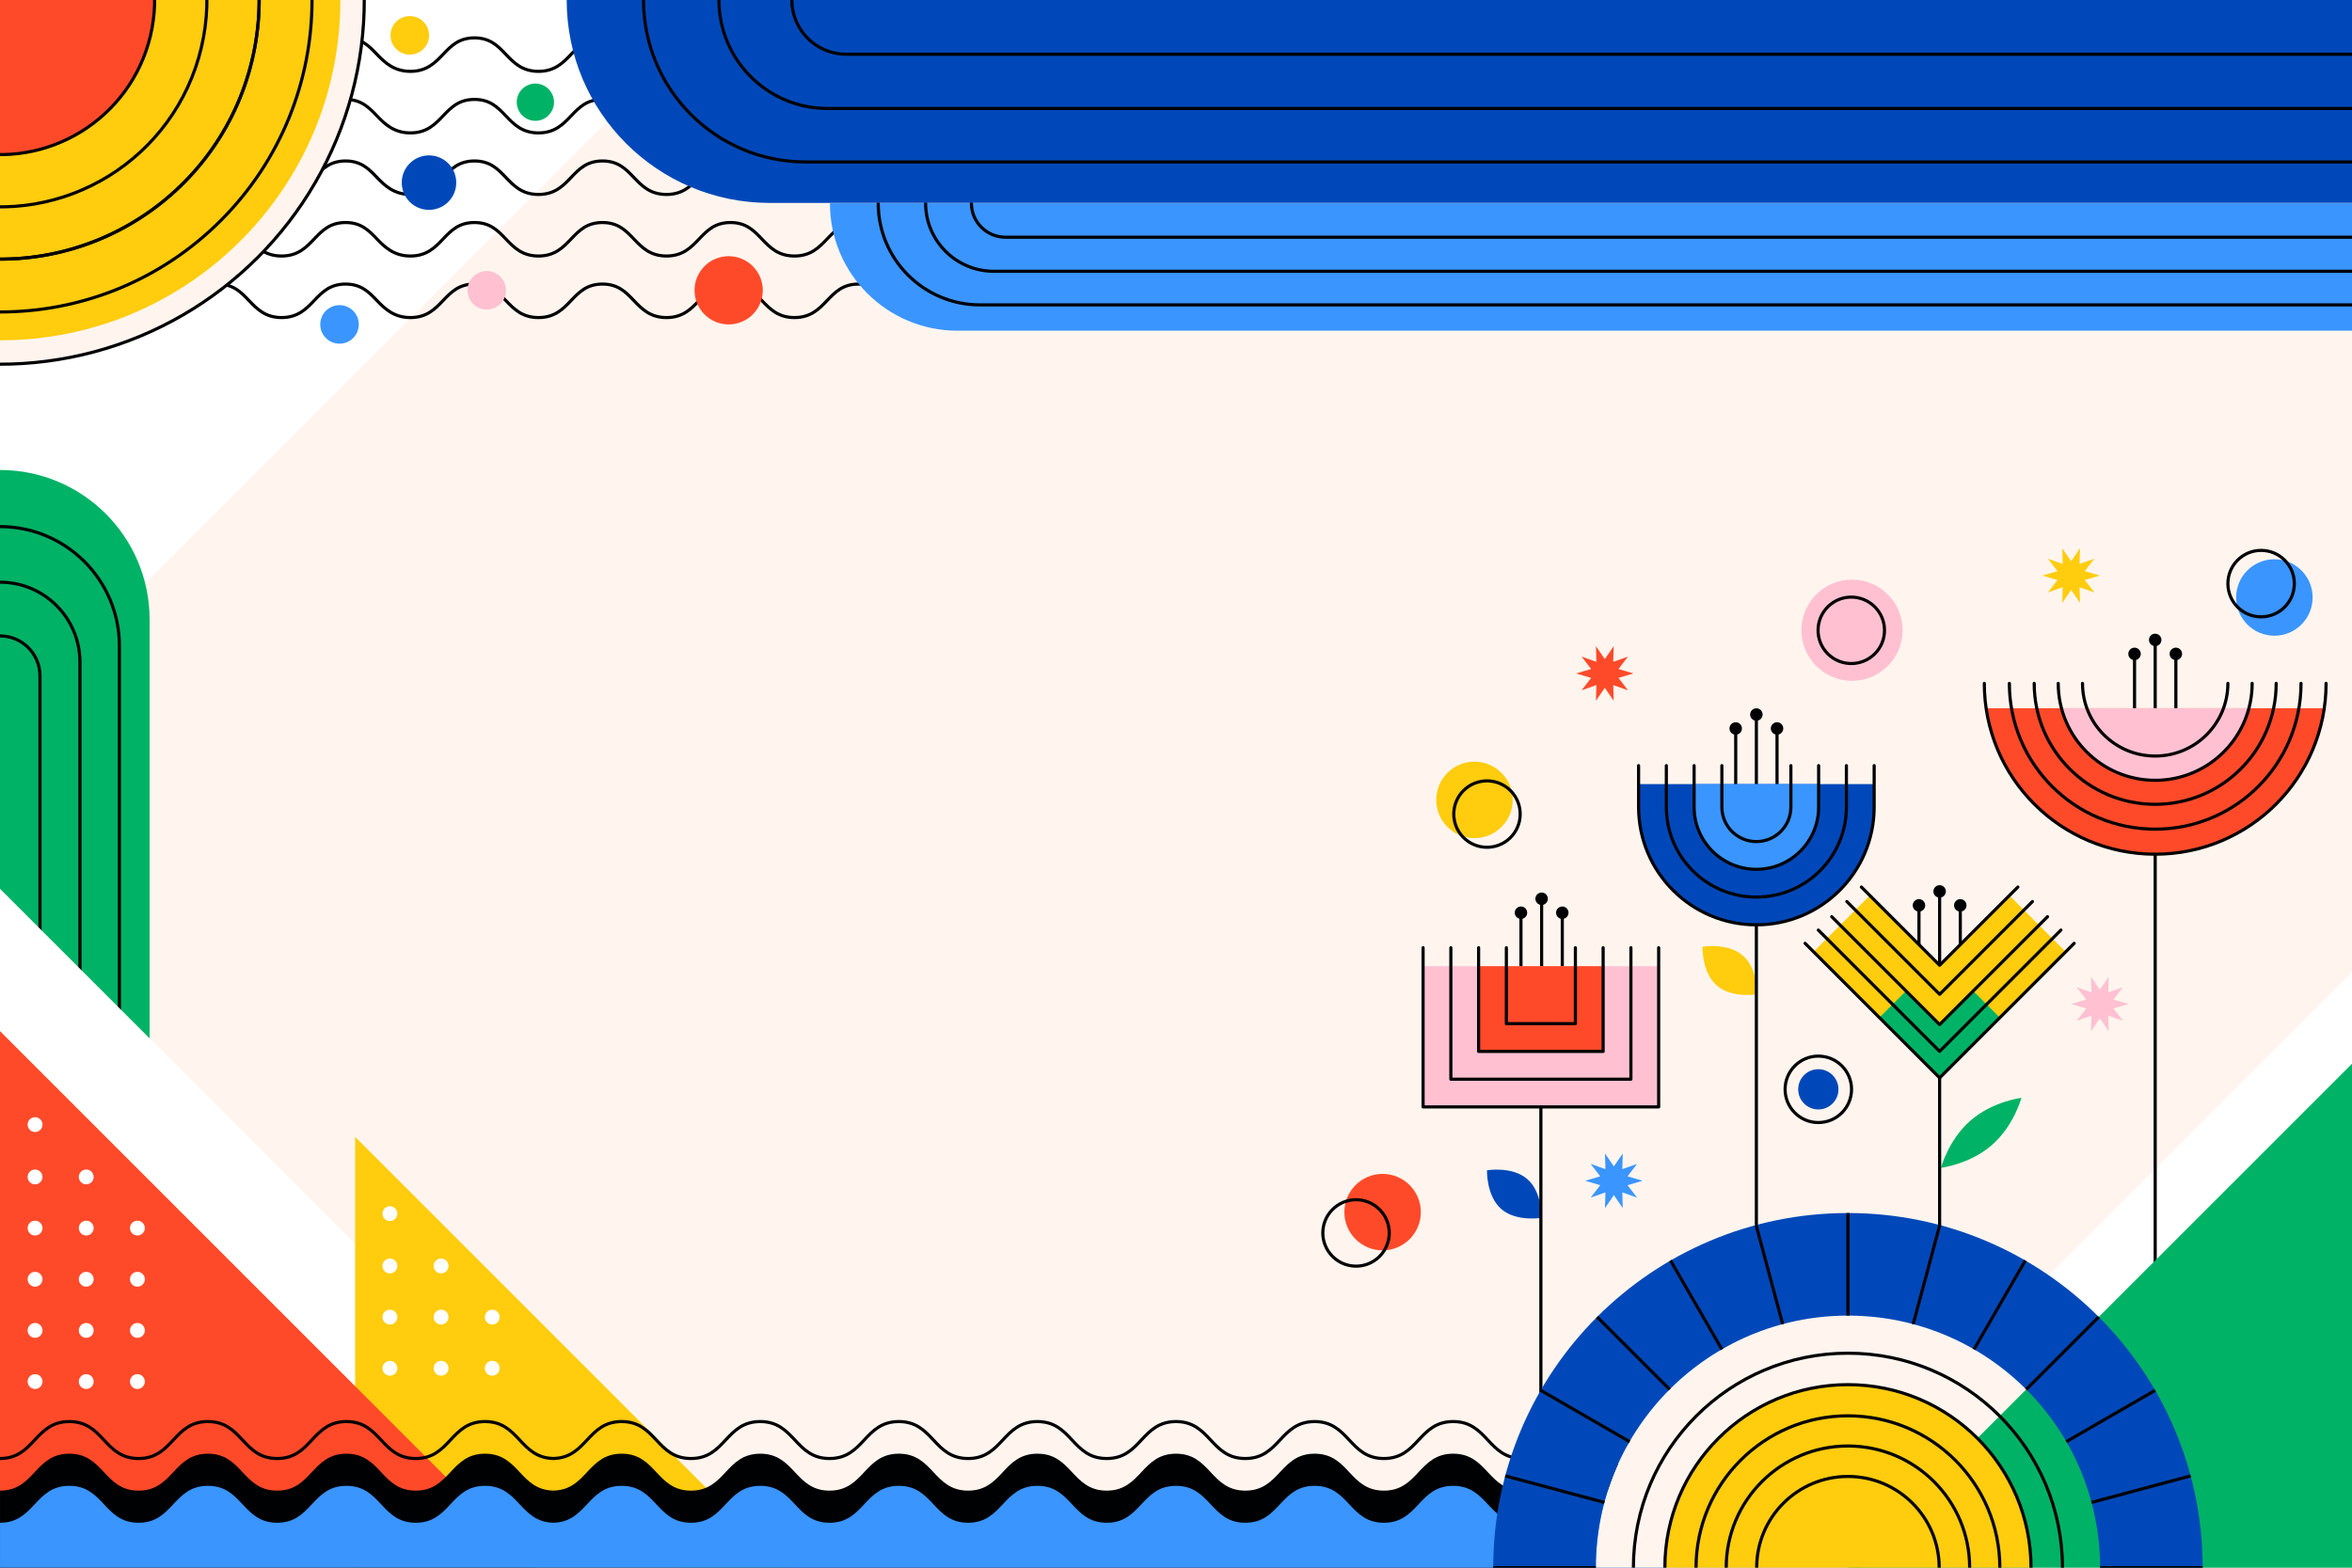 <?xml version="1.0" encoding="utf-8"?>
<!-- Generator: Adobe Illustrator 27.5.0, SVG Export Plug-In . SVG Version: 6.00 Build 0)  -->
<svg version="1.1" xmlns="http://www.w3.org/2000/svg" xmlns:xlink="http://www.w3.org/1999/xlink" x="0px" y="0px"
	 viewBox="0 0 750 500" style="enable-background:new 0 0 750 500;" xml:space="preserve">
<rect x="0" y="0" width="750" height="500" fill="#333333" stroke="none"/>
<g id="BACKGROUND">
	<g>
		
			<rect x="125" y="-125" transform="matrix(-1.836970e-16 1 -1 -1.836970e-16 625 -125)" style="fill:#FFF5EE;" width="500" height="750"/>
		<polygon style="fill:#FFFFFF;" points="232.352,0 0,0 0,232.352 		"/>
		<polygon style="fill:#FFFFFF;" points="750,310.062 750,500 560.062,500 		"/>
	</g>
</g>
<g id="OBJECTS">
	<g>
		<g>
			<g>
				<path style="fill:#00B265;" d="M0,428.738h47.703V197.597c0-26.343-21.355-47.699-47.698-47.699H0V428.738z"/>
				<g>
					<path style="fill:none;stroke:#000102;stroke-linecap:round;stroke-linejoin:round;stroke-miterlimit:10;" d="M38.071,428.738
						V206.016c0-21.021-17.045-38.063-38.071-38.063h0"/>
					<path style="fill:none;stroke:#000102;stroke-linecap:round;stroke-linejoin:round;stroke-miterlimit:10;" d="M25.498,428.738
						V211.178c0-14.079-11.416-25.492-25.497-25.492h0"/>
					<path style="fill:none;stroke:#000102;stroke-linecap:round;stroke-linejoin:round;stroke-miterlimit:10;" d="M12.749,428.738
						V215.564c0-7.04-5.708-12.746-12.749-12.746l0,0"/>
				</g>
			</g>
			<polygon style="fill:#FFFFFF;" points="0,283.473 0,500 216.527,500 			"/>
			<g>
				<g>
					<polygon style="fill:#FFCC0E;" points="113.242,362.596 113.242,500 250.646,500 					"/>
					<path style="fill:#FFFFFF;" d="M121.964,436.396c0,1.309,1.061,2.37,2.37,2.37c1.309,0,2.37-1.061,2.37-2.37
						c0-1.309-1.061-2.37-2.37-2.37C123.025,434.026,121.964,435.087,121.964,436.396z M154.595,436.396
						c0,1.309,1.061,2.37,2.37,2.37c1.309,0,2.369-1.061,2.369-2.37c0-1.309-1.061-2.37-2.369-2.37
						C155.656,434.026,154.595,435.087,154.595,436.396z M138.28,436.396c0,1.309,1.061,2.37,2.37,2.37
						c1.309,0,2.37-1.061,2.37-2.37c0-1.309-1.061-2.37-2.37-2.37C139.341,434.026,138.28,435.087,138.28,436.396z M121.964,420.08
						c0,1.309,1.061,2.37,2.37,2.37c1.309,0,2.37-1.061,2.37-2.37c0-1.309-1.061-2.37-2.37-2.37
						C123.025,417.71,121.964,418.771,121.964,420.08z M154.595,420.08c0,1.309,1.061,2.37,2.37,2.37
						c1.309,0,2.369-1.061,2.369-2.37c0-1.309-1.061-2.37-2.369-2.37C155.656,417.71,154.595,418.771,154.595,420.08z
						 M138.28,420.08c0,1.309,1.061,2.37,2.37,2.37c1.309,0,2.37-1.061,2.37-2.37c0-1.309-1.061-2.37-2.37-2.37
						C139.341,417.71,138.28,418.771,138.28,420.08z M121.964,403.764c0,1.309,1.061,2.37,2.37,2.37c1.309,0,2.37-1.061,2.37-2.37
						c0-1.309-1.061-2.37-2.37-2.37C123.025,401.395,121.964,402.455,121.964,403.764z M138.28,403.764
						c0,1.309,1.061,2.37,2.37,2.37c1.309,0,2.37-1.061,2.37-2.37c0-1.309-1.061-2.37-2.37-2.37
						C139.341,401.395,138.28,402.455,138.28,403.764z M121.964,387.071c0,1.309,1.061,2.37,2.37,2.37c1.309,0,2.37-1.061,2.37-2.37
						c0-1.309-1.061-2.37-2.37-2.37C123.025,384.701,121.964,385.762,121.964,387.071z"/>
				</g>
				<g>
					<polygon style="fill:#FF4A2A;" points="0,328.864 0,500 171.136,500 					"/>
					<path style="fill:#FFFFFF;" d="M8.813,440.638c0,1.309,1.061,2.37,2.37,2.37c1.308,0,2.37-1.061,2.37-2.37
						c0-1.309-1.061-2.37-2.37-2.37C9.874,438.268,8.813,439.329,8.813,440.638z M8.813,424.322c0,1.309,1.061,2.37,2.37,2.37
						c1.308,0,2.37-1.061,2.37-2.37c0-1.309-1.061-2.37-2.37-2.37C9.874,421.952,8.813,423.013,8.813,424.322z M41.445,440.638
						c0,1.309,1.061,2.37,2.37,2.37c1.309,0,2.37-1.061,2.37-2.37c0-1.309-1.061-2.37-2.37-2.37
						C42.506,438.268,41.445,439.329,41.445,440.638z M25.129,440.638c0,1.309,1.061,2.37,2.37,2.37c1.309,0,2.37-1.061,2.37-2.37
						c0-1.309-1.061-2.37-2.37-2.37C26.19,438.268,25.129,439.329,25.129,440.638z M41.445,424.322c0,1.309,1.061,2.37,2.37,2.37
						c1.309,0,2.37-1.061,2.37-2.37c0-1.309-1.061-2.37-2.37-2.37C42.506,421.952,41.445,423.013,41.445,424.322z M25.129,424.322
						c0,1.309,1.061,2.37,2.37,2.37c1.309,0,2.37-1.061,2.37-2.37c0-1.309-1.061-2.37-2.37-2.37
						C26.19,421.952,25.129,423.013,25.129,424.322z M8.813,408.006c0,1.309,1.061,2.37,2.37,2.37c1.308,0,2.37-1.061,2.37-2.37
						c0-1.309-1.061-2.37-2.37-2.37C9.874,405.637,8.813,406.697,8.813,408.006z M41.445,408.006c0,1.309,1.061,2.37,2.37,2.37
						c1.309,0,2.37-1.061,2.37-2.37c0-1.309-1.061-2.37-2.37-2.37C42.506,405.637,41.445,406.697,41.445,408.006z M25.129,408.006
						c0,1.309,1.061,2.37,2.37,2.37c1.309,0,2.37-1.061,2.37-2.37c0-1.309-1.061-2.37-2.37-2.37
						C26.19,405.637,25.129,406.697,25.129,408.006z M8.813,391.69c0,1.309,1.061,2.37,2.37,2.37c1.308,0,2.37-1.061,2.37-2.37
						c0-1.309-1.061-2.37-2.37-2.37C9.874,389.321,8.813,390.382,8.813,391.69z M41.445,391.69c0,1.309,1.061,2.37,2.37,2.37
						c1.309,0,2.37-1.061,2.37-2.37c0-1.309-1.061-2.37-2.37-2.37C42.506,389.321,41.445,390.382,41.445,391.69z M25.129,391.69
						c0,1.309,1.061,2.37,2.37,2.37c1.309,0,2.37-1.061,2.37-2.37c0-1.309-1.061-2.37-2.37-2.37
						C26.19,389.321,25.129,390.382,25.129,391.69z M8.813,375.375c0,1.309,1.061,2.37,2.37,2.37c1.308,0,2.37-1.061,2.37-2.37
						c0-1.309-1.061-2.37-2.37-2.37C9.874,373.005,8.813,374.066,8.813,375.375z M25.129,375.375c0,1.309,1.061,2.37,2.37,2.37
						c1.309,0,2.37-1.061,2.37-2.37c0-1.309-1.061-2.37-2.37-2.37C26.19,373.005,25.129,374.066,25.129,375.375z M8.813,358.682
						c0,1.309,1.061,2.369,2.37,2.369c1.308,0,2.37-1.061,2.37-2.369c0-1.309-1.061-2.37-2.37-2.37
						C9.874,356.312,8.813,357.373,8.813,358.682z"/>
				</g>
			</g>
		</g>
		<g>
			<g>
				<defs>
					<rect id="SVGID_1_" y="437.982" width="593.854" height="62.018"/>
				</defs>
				<clipPath id="SVGID_00000093175931742898371910000007808514165835302571_">
					<use xlink:href="#SVGID_1_"  style="overflow:visible;"/>
				</clipPath>
				<g style="clip-path:url(#SVGID_00000093175931742898371910000007808514165835302571_);">
					<path style="fill:none;stroke:#000102;stroke-linecap:round;stroke-linejoin:round;stroke-miterlimit:10;" d="M750,465.179
						c-11.049,0-11.049-11.782-22.098-11.782c-11.048,0-11.048,11.782-22.095,11.782c-11.048,0-11.048-11.782-22.096-11.782
						c-11.047,0-11.047,11.782-22.095,11.782c-11.047,0-11.047-11.782-22.095-11.782c-11.046,0-11.046,11.782-22.092,11.782
						c-11.047,0-11.047-11.782-22.094-11.782c-10.941,0-11.053,11.549-21.786,11.772c-10.732-0.223-10.844-11.772-21.785-11.772
						c-11.047,0-11.047,11.782-22.094,11.782c-11.046,0-11.046-11.782-22.092-11.782c-11.047,0-11.047,11.782-22.095,11.782
						c-11.047,0-11.047-11.782-22.095-11.782c-11.048,0-11.048,11.782-22.096,11.782c-11.048,0-11.048-11.782-22.095-11.782
						c-11.049,0-11.049,11.782-22.098,11.782c-11.049,0-11.049-11.782-22.098-11.782c-11.049,0-11.049,11.782-22.098,11.782
						c-11.049,0-11.049-11.782-22.098-11.782c-11.048,0-11.048,11.782-22.095,11.782c-11.048,0-11.048-11.782-22.096-11.782
						c-11.047,0-11.047,11.782-22.095,11.782c-11.047,0-11.047-11.782-22.095-11.782c-11.046,0-11.046,11.782-22.092,11.782
						c-11.047,0-11.047-11.782-22.094-11.782c-10.941,0-11.053,11.549-21.786,11.772c-10.732-0.223-10.844-11.772-21.785-11.772
						c-11.047,0-11.047,11.782-22.094,11.782c-11.046,0-11.046-11.782-22.092-11.782c-11.047,0-11.047,11.782-22.095,11.782
						c-11.047,0-11.047-11.782-22.095-11.782c-11.048,0-11.048,11.782-22.096,11.782c-11.048,0-11.048-11.782-22.095-11.782
						c-11.049,0-11.049,11.782-22.098,11.782"/>
					<path style="fill:#000102;" d="M750,503.335v-27.911c-11.049,0-11.049-11.782-22.098-11.782
						c-11.048,0-11.048,11.782-22.095,11.782c-11.048,0-11.048-11.782-22.096-11.782c-11.047,0-11.047,11.782-22.095,11.782
						c-11.047,0-11.047-11.782-22.095-11.782c-11.046,0-11.046,11.782-22.092,11.782c-11.047,0-11.047-11.782-22.094-11.782
						c-10.941,0-11.053,11.549-21.786,11.772c-10.732-0.223-10.844-11.772-21.785-11.772c-11.047,0-11.047,11.782-22.094,11.782
						c-11.046,0-11.046-11.782-22.092-11.782c-11.047,0-11.047,11.782-22.095,11.782c-11.047,0-11.047-11.782-22.095-11.782
						c-11.048,0-11.048,11.782-22.096,11.782c-11.048,0-11.048-11.782-22.095-11.782c-11.049,0-11.049,11.782-22.098,11.782
						c-11.049,0-11.049-11.782-22.098-11.782c-11.049,0-11.049,11.782-22.098,11.782c-11.049,0-11.049-11.782-22.098-11.782
						c-11.048,0-11.048,11.782-22.095,11.782c-11.048,0-11.048-11.782-22.096-11.782c-11.047,0-11.047,11.782-22.095,11.782
						c-11.047,0-11.047-11.782-22.095-11.782c-11.046,0-11.046,11.782-22.092,11.782c-11.047,0-11.047-11.782-22.094-11.782
						c-10.941,0-11.053,11.549-21.786,11.772c-10.732-0.223-10.844-11.772-21.785-11.772c-11.047,0-11.047,11.782-22.094,11.782
						c-11.046,0-11.046-11.782-22.092-11.782c-11.047,0-11.047,11.782-22.095,11.782c-11.047,0-11.047-11.782-22.095-11.782
						c-11.048,0-11.048,11.782-22.096,11.782c-11.048,0-11.048-11.782-22.095-11.782c-11.049,0-11.049,11.782-22.098,11.782v27.911
						H750z"/>
					<path style="fill:#3A95FF;" d="M750,513.581v-27.911c-11.049,0-11.049-11.782-22.098-11.782
						c-11.048,0-11.048,11.782-22.095,11.782c-11.048,0-11.048-11.782-22.096-11.782c-11.047,0-11.047,11.782-22.095,11.782
						c-11.047,0-11.047-11.782-22.095-11.782c-11.046,0-11.046,11.782-22.092,11.782c-11.047,0-11.047-11.782-22.094-11.782
						c-10.941,0-11.053,11.549-21.786,11.772c-10.732-0.223-10.844-11.772-21.785-11.772c-11.047,0-11.047,11.782-22.094,11.782
						c-11.046,0-11.046-11.782-22.092-11.782c-11.047,0-11.047,11.782-22.095,11.782c-11.047,0-11.047-11.782-22.095-11.782
						c-11.048,0-11.048,11.782-22.096,11.782c-11.048,0-11.048-11.782-22.095-11.782c-11.049,0-11.049,11.782-22.098,11.782
						c-11.049,0-11.049-11.782-22.098-11.782c-11.049,0-11.049,11.782-22.098,11.782c-11.049,0-11.049-11.782-22.098-11.782
						c-11.048,0-11.048,11.782-22.095,11.782c-11.048,0-11.048-11.782-22.096-11.782c-11.047,0-11.047,11.782-22.095,11.782
						c-11.047,0-11.047-11.782-22.095-11.782c-11.046,0-11.046,11.782-22.092,11.782c-11.047,0-11.047-11.782-22.094-11.782
						c-10.941,0-11.053,11.549-21.786,11.772c-10.732-0.223-10.844-11.772-21.785-11.772c-11.047,0-11.047,11.782-22.094,11.782
						c-11.046,0-11.046-11.782-22.092-11.782c-11.047,0-11.047,11.782-22.095,11.782c-11.047,0-11.047-11.782-22.095-11.782
						c-11.048,0-11.048,11.782-22.096,11.782c-11.048,0-11.048-11.782-22.095-11.782c-11.049,0-11.049,11.782-22.098,11.782v27.911
						H750z"/>
				</g>
			</g>
			<g>
				<path style="fill:#FFF5EE;" d="M669.654,500c0-44.397-35.991-80.387-80.387-80.387c-44.397,0-80.387,35.99-80.387,80.387"/>
				<g>
					<g>
						<circle style="fill:#FFCC0E;" cx="470.178" cy="255.121" r="12.194"/>
						
							<ellipse transform="matrix(0.784 -0.62 0.62 0.784 -58.686 350.297)" style="fill:none;stroke:#000102;stroke-linecap:round;stroke-linejoin:round;stroke-miterlimit:10;" cx="474.41" cy="259.543" rx="10.595" ry="10.595"/>
					</g>
					<g>
						<circle style="fill:#3A95FF;" cx="725.25" cy="190.561" r="12.194"/>
						
							<circle style="fill:none;stroke:#000102;stroke-linecap:round;stroke-linejoin:round;stroke-miterlimit:10;" cx="721.018" cy="186.139" r="10.595"/>
					</g>
					<g>
						<circle style="fill:#0048B9;" cx="579.823" cy="347.432" r="6.417"/>
						
							<circle style="fill:none;stroke:#000102;stroke-linecap:round;stroke-linejoin:round;stroke-miterlimit:10;" cx="579.823" cy="347.432" r="10.595"/>
					</g>
					<g>
						<circle style="fill:#FF4A2A;" cx="440.88" cy="386.597" r="12.194"/>
						
							<ellipse transform="matrix(0.768 -0.64 0.64 0.768 -151.643 367.871)" style="fill:none;stroke:#000102;stroke-linecap:round;stroke-linejoin:round;stroke-miterlimit:10;" cx="432.569" cy="393.503" rx="10.595" ry="10.595"/>
					</g>
					<g>
						
							<ellipse transform="matrix(0.479 -0.878 0.878 0.479 131.283 623.117)" style="fill:#FFC1D2;" cx="590.418" cy="200.995" rx="16.139" ry="16.139"/>
						
							<ellipse transform="matrix(0.707 -0.707 0.707 0.707 30.805 476.359)" style="fill:none;stroke:#000102;stroke-linecap:round;stroke-linejoin:round;stroke-miterlimit:10;" cx="590.418" cy="200.995" rx="10.595" ry="10.595"/>
					</g>
				</g>
				<g>
					<g>
						<g>
							<g>
								
									<line style="fill:none;stroke:#000102;stroke-linecap:round;stroke-linejoin:round;stroke-miterlimit:10;" x1="618.503" y1="313.706" x2="618.503" y2="285.847"/>
								
									<line style="fill:none;stroke:#000102;stroke-linecap:round;stroke-linejoin:round;stroke-miterlimit:10;" x1="625.092" y1="316.415" x2="625.092" y2="288.556"/>
								
									<line style="fill:none;stroke:#000102;stroke-linecap:round;stroke-linejoin:round;stroke-miterlimit:10;" x1="611.915" y1="316.415" x2="611.915" y2="288.556"/>
							</g>
							<path style="fill:#000102;" d="M616.517,284.304c0,1.097,0.889,1.986,1.986,1.986c1.097,0,1.986-0.889,1.986-1.986
								c0-1.097-0.889-1.986-1.986-1.986C617.406,282.318,616.517,283.207,616.517,284.304z"/>
							<path style="fill:#000102;" d="M623.106,288.756c0,1.097,0.889,1.986,1.986,1.986c1.097,0,1.986-0.889,1.986-1.986
								c0-1.097-0.889-1.986-1.986-1.986C623.995,286.77,623.106,287.659,623.106,288.756z"/>
							<path style="fill:#000102;" d="M609.929,288.756c0,1.097,0.889,1.986,1.986,1.986s1.986-0.889,1.986-1.986
								c0-1.097-0.889-1.986-1.986-1.986S609.929,287.659,609.929,288.756z"/>
						</g>
						<path style="fill:#00B265;" d="M628.35,357.397c-7.082,6.161-9.42,15.065-9.42,15.065s9.143-1.084,16.224-7.244
							c7.082-6.161,9.42-15.065,9.42-15.065S635.432,351.237,628.35,357.397z"/>
						<polygon style="fill:#FFCC0E;" points="596.259,285.615 618.503,307.859 640.747,285.615 658.703,303.57 618.503,343.77 
							578.304,303.57 						"/>
						<polygon style="fill:#00B265;" points="607.873,315.978 618.503,326.609 629.133,315.978 637.714,324.559 618.503,343.77 
							599.293,324.559 						"/>
						<g>
							<polyline style="fill:none;stroke:#000102;stroke-linecap:round;stroke-linejoin:round;stroke-miterlimit:10;" points="
								575.597,300.864 618.503,343.77 661.409,300.864 							"/>
							<polyline style="fill:none;stroke:#000102;stroke-linecap:round;stroke-linejoin:round;stroke-miterlimit:10;" points="
								579.823,296.638 618.503,335.319 657.184,296.638 							"/>
							<polyline style="fill:none;stroke:#000102;stroke-linecap:round;stroke-linejoin:round;stroke-miterlimit:10;" points="
								584.094,292.367 618.503,326.776 652.912,292.367 							"/>
							<polyline style="fill:none;stroke:#000102;stroke-linecap:round;stroke-linejoin:round;stroke-miterlimit:10;" points="
								588.916,287.545 618.503,317.132 648.09,287.545 							"/>
							<polyline style="fill:none;stroke:#000102;stroke-linecap:round;stroke-linejoin:round;stroke-miterlimit:10;" points="
								593.553,282.908 618.503,307.859 643.454,282.908 							"/>
						</g>
						
							<line style="fill:none;stroke:#000102;stroke-linecap:round;stroke-linejoin:round;stroke-miterlimit:10;" x1="618.503" y1="343.77" x2="618.503" y2="398.067"/>
					</g>
					<g>
						<g>
							<g>
								
									<line style="fill:none;stroke:#000102;stroke-linecap:round;stroke-linejoin:round;stroke-miterlimit:10;" x1="560.068" y1="257.291" x2="560.068" y2="229.432"/>
								
									<line style="fill:none;stroke:#000102;stroke-linecap:round;stroke-linejoin:round;stroke-miterlimit:10;" x1="566.657" y1="260" x2="566.657" y2="232.141"/>
								
									<line style="fill:none;stroke:#000102;stroke-linecap:round;stroke-linejoin:round;stroke-miterlimit:10;" x1="553.479" y1="260" x2="553.479" y2="232.141"/>
							</g>
							<path style="fill:#000102;" d="M558.082,227.889c0,1.097,0.889,1.986,1.986,1.986s1.986-0.889,1.986-1.986
								s-0.889-1.986-1.986-1.986S558.082,226.792,558.082,227.889z"/>
							<path style="fill:#000102;" d="M564.671,232.34c0,1.097,0.889,1.986,1.986,1.986s1.986-0.889,1.986-1.986
								c0-1.097-0.889-1.986-1.986-1.986S564.671,231.244,564.671,232.34z"/>
							<path style="fill:#000102;" d="M551.493,232.34c0,1.097,0.889,1.986,1.986,1.986s1.986-0.889,1.986-1.986
								c0-1.097-0.889-1.986-1.986-1.986S551.493,231.244,551.493,232.34z"/>
						</g>
						<path style="fill:#0048B9;" d="M597.628,250.083v7.326c0,20.744-16.816,37.56-37.56,37.56l0,0
							c-20.744,0-37.56-16.816-37.56-37.56v-7.326H597.628z"/>
						<path style="fill:#3A95FF;" d="M580.227,250.083v6.957c0,11.133-9.025,20.159-20.159,20.159l0,0
							c-11.133,0-20.159-9.025-20.159-20.159v-6.957H580.227z"/>
						<g>
							<path style="fill:none;stroke:#000102;stroke-linecap:round;stroke-linejoin:round;stroke-miterlimit:10;" d="
								M522.508,244.191v13.217c0,20.744,16.816,37.56,37.56,37.56l0,0c20.744,0,37.56-16.816,37.56-37.56v-13.217"/>
							<path style="fill:none;stroke:#000102;stroke-linecap:round;stroke-linejoin:round;stroke-miterlimit:10;" d="
								M531.36,244.191v13.217c0,15.855,12.853,28.708,28.708,28.708l0,0c15.855,0,28.708-12.853,28.708-28.708v-13.217"/>
							<path style="fill:none;stroke:#000102;stroke-linecap:round;stroke-linejoin:round;stroke-miterlimit:10;" d="
								M540.212,244.191v13.217c0,10.966,8.89,19.856,19.856,19.856l0,0c10.966,0,19.856-8.89,19.856-19.856v-13.217"/>
							<path style="fill:none;stroke:#000102;stroke-linecap:round;stroke-linejoin:round;stroke-miterlimit:10;" d="
								M549.064,244.191v13.217c0,6.077,4.927,11.004,11.004,11.004l0,0c6.078,0,11.004-4.927,11.004-11.004v-13.217"/>
						</g>
						<path style="fill:#FFCC0E;" d="M555.746,304.765c4.812,4.186,4.559,12.353,4.559,12.353s-8.054,1.381-12.865-2.805
							c-4.812-4.186-4.559-12.353-4.559-12.353S550.935,300.579,555.746,304.765z"/>
						
							<line style="fill:none;stroke:#000102;stroke-linecap:round;stroke-linejoin:round;stroke-miterlimit:10;" x1="560.068" y1="294.969" x2="560.068" y2="390.474"/>
					</g>
					<g>
						<g>
							<g>
								
									<line style="fill:none;stroke:#000102;stroke-linecap:round;stroke-linejoin:round;stroke-miterlimit:10;" x1="491.59" y1="316.055" x2="491.59" y2="288.195"/>
								
									<line style="fill:none;stroke:#000102;stroke-linecap:round;stroke-linejoin:round;stroke-miterlimit:10;" x1="498.179" y1="318.763" x2="498.179" y2="290.904"/>
								
									<line style="fill:none;stroke:#000102;stroke-linecap:round;stroke-linejoin:round;stroke-miterlimit:10;" x1="485.002" y1="318.763" x2="485.002" y2="290.904"/>
							</g>
							<path style="fill:#000102;" d="M489.604,286.652c0,1.097,0.889,1.986,1.986,1.986c1.097,0,1.986-0.889,1.986-1.986
								c0-1.097-0.889-1.986-1.986-1.986C490.493,284.666,489.604,285.556,489.604,286.652z"/>
							<path style="fill:#000102;" d="M496.193,291.104c0,1.097,0.889,1.986,1.986,1.986c1.097,0,1.986-0.889,1.986-1.986
								c0-1.097-0.889-1.986-1.986-1.986C497.082,289.118,496.193,290.007,496.193,291.104z"/>
							<path style="fill:#000102;" d="M483.016,291.104c0,1.097,0.889,1.986,1.986,1.986s1.986-0.889,1.986-1.986
								c0-1.097-0.889-1.986-1.986-1.986S483.016,290.007,483.016,291.104z"/>
						</g>
						<rect x="453.791" y="308.16" style="fill:#FFC1D2;" width="75.121" height="44.886"/>
						<rect x="471.495" y="308.16" style="fill:#FF4A2A;" width="39.713" height="27.182"/>
						<g>
							<polyline style="fill:none;stroke:#000102;stroke-linecap:round;stroke-linejoin:round;stroke-miterlimit:10;" points="
								453.791,302.268 453.791,353.046 528.911,353.046 528.911,302.268 							"/>
							<polyline style="fill:none;stroke:#000102;stroke-linecap:round;stroke-linejoin:round;stroke-miterlimit:10;" points="
								462.643,302.268 462.643,344.194 520.059,344.194 520.059,302.268 							"/>
							<polyline style="fill:none;stroke:#000102;stroke-linecap:round;stroke-linejoin:round;stroke-miterlimit:10;" points="
								471.495,302.268 471.495,335.342 511.207,335.342 511.207,302.268 							"/>
							<polyline style="fill:none;stroke:#000102;stroke-linecap:round;stroke-linejoin:round;stroke-miterlimit:10;" points="
								480.347,302.268 480.347,326.49 502.355,326.49 502.355,302.268 							"/>
						</g>
						<path style="fill:#0048B9;" d="M487.029,376.06c4.811,4.186,4.559,12.353,4.559,12.353s-8.054,1.381-12.865-2.805
							c-4.812-4.186-4.559-12.353-4.559-12.353S482.218,371.874,487.029,376.06z"/>
						
							<line style="fill:none;stroke:#000102;stroke-linecap:round;stroke-linejoin:round;stroke-miterlimit:10;" x1="491.351" y1="353.046" x2="491.351" y2="451.623"/>
					</g>
					<g>
						
							<line style="fill:none;stroke:#000102;stroke-linecap:round;stroke-linejoin:round;stroke-miterlimit:10;" x1="687.243" y1="272.442" x2="687.243" y2="455.749"/>
						<g>
							<g>
								
									<line style="fill:none;stroke:#000102;stroke-linecap:round;stroke-linejoin:round;stroke-miterlimit:10;" x1="687.243" y1="233.498" x2="687.243" y2="205.639"/>
								
									<line style="fill:none;stroke:#000102;stroke-linecap:round;stroke-linejoin:round;stroke-miterlimit:10;" x1="693.832" y1="236.207" x2="693.832" y2="208.348"/>
								
									<line style="fill:none;stroke:#000102;stroke-linecap:round;stroke-linejoin:round;stroke-miterlimit:10;" x1="680.655" y1="236.207" x2="680.655" y2="208.348"/>
							</g>
							<path style="fill:#000102;" d="M685.257,204.096c0,1.097,0.889,1.986,1.986,1.986c1.097,0,1.986-0.889,1.986-1.986
								s-0.889-1.986-1.986-1.986C686.146,202.11,685.257,202.999,685.257,204.096z"/>
							<path style="fill:#000102;" d="M691.846,208.548c0,1.097,0.889,1.986,1.986,1.986c1.097,0,1.986-0.889,1.986-1.986
								s-0.889-1.986-1.986-1.986C692.735,206.562,691.846,207.451,691.846,208.548z"/>
							<path style="fill:#000102;" d="M678.669,208.548c0,1.097,0.889,1.986,1.986,1.986s1.986-0.889,1.986-1.986
								s-0.889-1.986-1.986-1.986S678.669,207.451,678.669,208.548z"/>
						</g>
						<path style="fill:#FF4A2A;" d="M741.159,225.876c-3.838,26.338-26.513,46.566-53.916,46.566s-50.078-20.228-53.916-46.566
							H741.159z"/>
						<path style="fill:#FFC1D2;" d="M657.652,225.876c3.704,13.732,14.253,22.928,29.591,22.928
							c15.157,0,25.963-9.976,29.615-22.928H657.652z"/>
						<g>
							<path style="fill:none;stroke:#000102;stroke-linecap:round;stroke-linejoin:round;stroke-miterlimit:10;" d="
								M664.064,217.951c0,12.802,10.378,23.179,23.179,23.179c12.802,0,23.179-10.378,23.179-23.179"/>
							<path style="fill:none;stroke:#000102;stroke-linecap:round;stroke-linejoin:round;stroke-miterlimit:10;" d="
								M656.326,217.951c0,17.075,13.842,30.917,30.917,30.917s30.917-13.842,30.917-30.917"/>
							<path style="fill:none;stroke:#000102;stroke-linecap:round;stroke-linejoin:round;stroke-miterlimit:10;" d="
								M648.661,217.951c0,21.308,17.274,38.582,38.582,38.582c21.308,0,38.582-17.274,38.582-38.582"/>
							<path style="fill:none;stroke:#000102;stroke-linecap:round;stroke-linejoin:round;stroke-miterlimit:10;" d="
								M640.742,217.951c0,25.682,20.819,46.501,46.501,46.501s46.501-20.819,46.501-46.501"/>
							<path style="fill:none;stroke:#000102;stroke-linecap:round;stroke-linejoin:round;stroke-miterlimit:10;" d="
								M632.752,217.951c0,30.095,24.397,54.491,54.491,54.491c30.095,0,54.491-24.397,54.491-54.491"/>
						</g>
					</g>
				</g>
				<polygon style="fill:#00B265;" points="750,339.267 750,500 589.267,500 				"/>
				<g>
					<polygon style="fill:#FFC1D2;" points="669.598,315.642 672.428,311.512 672.289,316.517 677.006,314.838 673.953,318.806 
						678.755,320.221 673.953,321.636 677.006,325.603 672.289,323.925 672.428,328.93 669.598,324.799 666.768,328.93 
						666.907,323.925 662.19,325.603 665.243,321.636 660.441,320.221 665.243,318.806 662.19,314.838 666.907,316.517 
						666.768,311.512 					"/>
					<polygon style="fill:#3A95FF;" points="514.628,372.014 517.458,367.884 517.319,372.889 522.037,371.21 518.983,375.178 
						523.785,376.593 518.983,378.008 522.037,381.975 517.319,380.297 517.458,385.302 514.628,381.171 511.798,385.302 
						511.937,380.297 507.22,381.975 510.274,378.008 505.471,376.593 510.274,375.178 507.22,371.21 511.937,372.889 
						511.798,367.884 					"/>
					<polygon style="fill:#FF4A2A;" points="511.738,210.213 514.568,206.082 514.43,211.087 519.147,209.409 516.093,213.376 
						520.896,214.791 516.093,216.206 519.147,220.174 514.43,218.495 514.568,223.5 511.738,219.37 508.909,223.5 509.047,218.495 
						504.33,220.174 507.384,216.206 502.581,214.791 507.384,213.376 504.33,209.409 509.047,211.087 508.909,206.082 					"/>
					<polygon style="fill:#FFCC0E;" points="660.441,178.998 663.27,174.868 663.132,179.872 667.849,178.194 664.795,182.162 
						669.598,183.577 664.795,184.992 667.849,188.959 663.132,187.281 663.27,192.286 660.441,188.155 657.611,192.286 
						657.749,187.281 653.032,188.959 656.086,184.992 651.283,183.577 656.086,182.162 653.032,178.194 657.749,179.872 
						657.611,174.868 					"/>
				</g>
				<g>
					<path style="fill:#FFCC0E;" d="M647.646,500c0-32.242-26.137-58.379-58.379-58.379c-32.242,0-58.379,26.137-58.379,58.379"/>
					<g>
						<path style="fill:none;stroke:#000102;stroke-linecap:round;stroke-linejoin:round;stroke-miterlimit:10;" d="M618.367,500
							c0-16.071-13.029-29.1-29.1-29.1c-16.072,0-29.1,13.029-29.1,29.1"/>
						<path style="fill:none;stroke:#000102;stroke-linecap:round;stroke-linejoin:round;stroke-miterlimit:10;" d="M628.081,500
							c0-21.436-17.378-38.814-38.814-38.814S550.453,478.564,550.453,500"/>
						<path style="fill:none;stroke:#000102;stroke-linecap:round;stroke-linejoin:round;stroke-miterlimit:10;" d="M637.704,500
							c0-26.751-21.686-48.437-48.437-48.437S540.83,473.249,540.83,500"/>
						<path style="fill:none;stroke:#000102;stroke-linecap:round;stroke-linejoin:round;stroke-miterlimit:10;" d="M647.646,500
							c0-32.242-26.137-58.379-58.379-58.379c-32.242,0-58.379,26.137-58.379,58.379"/>
						<path style="fill:none;stroke:#000102;stroke-linecap:round;stroke-linejoin:round;stroke-miterlimit:10;" d="M657.677,500
							c0-37.782-30.628-68.41-68.41-68.41s-68.41,30.628-68.41,68.41"/>
					</g>
					<g>
						<g>
							<path style="fill:#0048B9;" d="M669.667,500c0-44.404-35.996-80.4-80.4-80.4c-44.404,0-80.4,35.996-80.4,80.4h-32.712
								c0-62.47,50.642-113.112,113.112-113.112S702.378,437.53,702.378,500H669.667z"/>
						</g>
						<g>
							<path style="fill:#000102;" d="M533.136,401.779l16.369,28.352c-0.289,0.165-0.579,0.33-0.866,0.498l-16.365-28.346
								c0,0,0.001,0,0.001-0.001C532.561,402.115,532.847,401.944,533.136,401.779z"/>
							<path style="fill:#000102;" d="M479.982,470.749c0.047-0.171,0.092-0.342,0.139-0.513l31.617,8.472
								c-0.088,0.322-0.189,0.639-0.273,0.962l-31.606-8.469C479.899,471.051,479.942,470.9,479.982,470.749z"/>
							<path style="fill:#000102;" d="M509.642,419.669l23.135,23.135c-0.237,0.234-0.473,0.47-0.707,0.707l-23.135-23.135
								c0,0,0,0,0.001-0.001C509.17,420.139,509.406,419.904,509.642,419.669z"/>
							<path style="fill:#000102;" d="M491.55,443.006l28.346,16.365c-0.169,0.287-0.333,0.577-0.499,0.867l-28.352-16.369
								C491.211,443.58,491.382,443.294,491.55,443.006z"/>
							<path style="fill:#000102;" d="M702.372,499.5c0.001,0.167,0.006,0.333,0.006,0.5h-32.712c0-0.168-0.012-0.333-0.013-0.5
								H702.372z"/>
							<path style="fill:#000102;" d="M567.975,422.472l-8.472-31.618c0.264-0.072,0.527-0.144,0.792-0.214
								c0.058-0.016,0.116-0.032,0.175-0.047l8.469,31.606C568.614,422.283,568.297,422.384,567.975,422.472z"/>
							<path style="fill:#000102;" d="M659.136,460.239c-0.165-0.29-0.33-0.58-0.499-0.867l28.346-16.365
								c0.168,0.288,0.339,0.573,0.504,0.862c0,0,0,0,0,0.001L659.136,460.239z"/>
							<path style="fill:#000102;" d="M508.88,499.5c-0.001,0.168-0.013,0.332-0.013,0.5h-32.712c0-0.167,0.006-0.333,0.006-0.5
								H508.88z"/>
							<path style="fill:#000102;" d="M589.767,419.613c-0.167-0.001-0.332-0.013-0.5-0.013c-0.168,0-0.333,0.012-0.5,0.013v-32.718
								c0.167-0.001,0.333-0.006,0.5-0.006s0.333,0.006,0.5,0.006V419.613z"/>
							<path style="fill:#000102;" d="M667.068,479.671c-0.084-0.324-0.185-0.64-0.273-0.962l31.618-8.472
								c0.088,0.322,0.176,0.643,0.261,0.965L667.068,479.671z"/>
							<path style="fill:#000102;" d="M646.26,402.283l-16.366,28.346c-0.287-0.169-0.577-0.333-0.866-0.498l16.369-28.352
								c0,0,0,0,0,0C645.687,401.944,645.973,402.115,646.26,402.283z"/>
							<path style="fill:#000102;" d="M618.696,390.764c0.112,0.03,0.223,0.06,0.335,0.091l-8.472,31.618
								c-0.322-0.088-0.639-0.189-0.963-0.273l8.469-31.606C618.276,390.648,618.485,390.707,618.696,390.764z"/>
							<path style="fill:#000102;" d="M669.598,420.376l-23.135,23.135c-0.234-0.237-0.47-0.473-0.707-0.707l23.135-23.135
								C669.128,419.903,669.363,420.139,669.598,420.376C669.598,420.376,669.598,420.376,669.598,420.376z"/>
						</g>
					</g>
				</g>
			</g>
		</g>
		<g>
			<g>
				<g>
					<path style="fill:none;stroke:#000102;stroke-linecap:round;stroke-linejoin:round;stroke-miterlimit:10;" d="M28.564,12.079
						c4.987,0,7.427,2.553,10.01,5.256c2.548,2.666,5.183,5.423,10.402,5.423c5.216,0,7.849-2.756,10.396-5.422
						c2.583-2.703,5.023-5.256,10.011-5.256c4.987,0,7.427,2.553,10.01,5.256c2.547,2.665,5.18,5.422,10.396,5.422
						c5.216,0,7.85-2.756,10.396-5.422c2.583-2.703,5.023-5.256,10.01-5.256c4.988,0,7.427,2.553,10.01,5.256
						c2.547,2.666,5.465,5.422,10.681,5.422l0,0c5.219,0,7.854-2.757,10.402-5.423c2.583-2.703,5.023-5.255,10.01-5.255
						c4.987,0,7.427,2.553,10.01,5.256c2.548,2.666,5.183,5.423,10.402,5.423c5.216,0,7.849-2.756,10.396-5.421
						c2.583-2.704,5.023-5.257,10.01-5.257c4.987,0,7.427,2.553,10.01,5.256c2.548,2.666,5.183,5.423,10.402,5.423
						c5.216,0,7.849-2.756,10.396-5.422c2.583-2.703,5.023-5.256,10.01-5.256c4.987,0,7.427,2.553,10.01,5.256
						c2.547,2.665,5.18,5.422,10.396,5.422s7.85-2.756,10.396-5.422c2.583-2.703,5.023-5.256,10.01-5.256
						c4.988,0,7.427,2.553,10.01,5.256c2.547,2.666,5.181,5.422,10.396,5.422"/>
					<path style="fill:none;stroke:#000102;stroke-linecap:round;stroke-linejoin:round;stroke-miterlimit:10;" d="M28.564,31.71
						c4.987,0,7.427,2.553,10.01,5.256c2.548,2.666,5.183,5.423,10.402,5.423c5.216,0,7.849-2.756,10.396-5.422
						c2.583-2.703,5.023-5.256,10.011-5.256c4.987,0,7.427,2.553,10.01,5.256c2.547,2.665,5.18,5.422,10.396,5.422
						c5.216,0,7.85-2.756,10.396-5.422c2.583-2.703,5.023-5.256,10.01-5.256c4.988,0,7.427,2.553,10.01,5.256
						c2.547,2.666,5.465,5.422,10.681,5.422l0,0c5.219,0,7.854-2.757,10.402-5.423c2.583-2.703,5.023-5.255,10.01-5.255
						c4.987,0,7.427,2.553,10.01,5.256c2.548,2.666,5.183,5.423,10.402,5.423c5.216,0,7.849-2.756,10.396-5.422
						c2.583-2.703,5.023-5.257,10.01-5.257c4.987,0,7.427,2.553,10.01,5.256c2.548,2.666,5.183,5.423,10.402,5.423
						c5.216,0,7.849-2.756,10.396-5.422c2.583-2.703,5.023-5.256,10.01-5.256c4.987,0,7.427,2.553,10.01,5.256
						c2.547,2.665,5.18,5.422,10.396,5.422s7.85-2.756,10.396-5.422c2.583-2.703,5.023-5.256,10.01-5.256
						c4.988,0,7.427,2.553,10.01,5.256c2.547,2.666,5.181,5.422,10.396,5.422"/>
					<path style="fill:none;stroke:#000102;stroke-linecap:round;stroke-linejoin:round;stroke-miterlimit:10;" d="M28.564,51.341
						c4.987,0,7.427,2.553,10.01,5.256c2.548,2.666,5.183,5.423,10.402,5.423c5.216,0,7.849-2.756,10.396-5.422
						c2.583-2.703,5.023-5.257,10.011-5.257c4.987,0,7.427,2.553,10.01,5.257c2.547,2.665,5.18,5.422,10.396,5.422
						c5.216,0,7.85-2.756,10.396-5.422c2.583-2.703,5.023-5.257,10.01-5.257c4.988,0,7.427,2.553,10.01,5.257
						c2.547,2.666,5.465,5.422,10.681,5.422l0,0c5.219,0,7.854-2.757,10.402-5.423c2.583-2.703,5.023-5.256,10.01-5.256
						c4.987,0,7.427,2.553,10.01,5.256c2.548,2.666,5.183,5.423,10.402,5.423c5.216,0,7.849-2.756,10.396-5.422
						c2.583-2.703,5.023-5.257,10.01-5.257c4.987,0,7.427,2.553,10.01,5.256c2.548,2.666,5.183,5.423,10.402,5.423
						c5.216,0,7.849-2.756,10.396-5.422c2.583-2.703,5.023-5.257,10.01-5.257c4.987,0,7.427,2.553,10.01,5.257
						c2.547,2.665,5.18,5.422,10.396,5.422s7.85-2.756,10.396-5.422c2.583-2.703,5.023-5.257,10.01-5.257
						c4.988,0,7.427,2.553,10.01,5.257c2.547,2.666,5.181,5.422,10.396,5.422"/>
					<path style="fill:none;stroke:#000102;stroke-linecap:round;stroke-linejoin:round;stroke-miterlimit:10;" d="M28.564,70.973
						c4.987,0,7.427,2.553,10.01,5.256c2.548,2.666,5.183,5.423,10.402,5.423c5.216,0,7.849-2.756,10.396-5.422
						c2.583-2.703,5.023-5.257,10.011-5.257c4.987,0,7.427,2.553,10.01,5.257c2.547,2.666,5.18,5.422,10.396,5.422
						c5.216,0,7.85-2.756,10.396-5.422c2.583-2.703,5.023-5.257,10.01-5.257c4.988,0,7.427,2.553,10.01,5.257
						c2.547,2.666,5.465,5.422,10.681,5.422l0,0c5.219,0,7.854-2.757,10.402-5.423c2.583-2.703,5.023-5.256,10.01-5.256
						c4.987,0,7.427,2.553,10.01,5.256c2.548,2.666,5.183,5.423,10.402,5.423c5.216,0,7.849-2.756,10.396-5.422
						c2.583-2.703,5.023-5.257,10.01-5.257c4.987,0,7.427,2.553,10.01,5.256c2.548,2.666,5.183,5.423,10.402,5.423
						c5.216,0,7.849-2.756,10.396-5.422c2.583-2.703,5.023-5.257,10.01-5.257c4.987,0,7.427,2.553,10.01,5.257
						c2.547,2.666,5.18,5.422,10.396,5.422s7.85-2.756,10.396-5.422c2.583-2.703,5.023-5.257,10.01-5.257
						c4.988,0,7.427,2.553,10.01,5.257c2.547,2.666,5.181,5.422,10.396,5.422"/>
					<path style="fill:none;stroke:#000102;stroke-linecap:round;stroke-linejoin:round;stroke-miterlimit:10;" d="M28.564,90.604
						c4.987,0,7.427,2.553,10.01,5.256c2.548,2.666,5.183,5.423,10.402,5.423c5.216,0,7.849-2.756,10.396-5.422
						c2.583-2.703,5.023-5.257,10.011-5.257c4.987,0,7.427,2.553,10.01,5.257c2.547,2.665,5.18,5.422,10.396,5.422
						c5.216,0,7.85-2.756,10.396-5.422c2.583-2.703,5.023-5.257,10.01-5.257c4.988,0,7.427,2.553,10.01,5.257
						c2.547,2.666,5.465,5.422,10.681,5.422l0,0c5.219,0,7.854-2.757,10.402-5.423c2.583-2.703,5.023-5.256,10.01-5.256
						c4.987,0,7.427,2.553,10.01,5.256c2.548,2.666,5.183,5.423,10.402,5.423c5.216,0,7.849-2.756,10.396-5.422
						c2.583-2.703,5.023-5.257,10.01-5.257c4.987,0,7.427,2.553,10.01,5.256c2.548,2.666,5.183,5.423,10.402,5.423
						c5.216,0,7.849-2.756,10.396-5.422c2.583-2.703,5.023-5.257,10.01-5.257c4.987,0,7.427,2.553,10.01,5.257
						c2.547,2.665,5.18,5.422,10.396,5.422s7.85-2.756,10.396-5.422c2.583-2.703,5.023-5.257,10.01-5.257
						c4.988,0,7.427,2.553,10.01,5.257c2.547,2.666,5.181,5.422,10.396,5.422"/>
				</g>
				<g>
					<path style="fill:#00B265;" d="M170.719,38.535c-3.282,0-5.943-2.661-5.943-5.943c0-3.282,2.661-5.943,5.943-5.943
						c3.282,0,5.943,2.661,5.943,5.943C176.662,35.874,174.002,38.535,170.719,38.535z"/>
					
						<ellipse transform="matrix(0.722 -0.692 0.692 0.722 -2.357 110.808)" style="fill:#0048B9;" cx="136.821" cy="58.339" rx="8.689" ry="8.689"/>
					<path style="fill:#3A95FF;" d="M108.264,109.613c-3.393,0-6.144-2.751-6.144-6.144c0-3.393,2.751-6.144,6.144-6.144
						c3.393,0,6.144,2.751,6.144,6.144C114.408,106.863,111.657,109.613,108.264,109.613z"/>
					<path style="fill:#FFCC0E;" d="M130.677,17.418c-3.393,0-6.144-2.751-6.144-6.144s2.751-6.144,6.144-6.144
						c3.393,0,6.144,2.751,6.144,6.144S134.07,17.418,130.677,17.418z"/>
					<path style="fill:#FFC1D2;" d="M155.215,98.732c-3.393,0-6.144-2.751-6.144-6.144c0-3.393,2.751-6.144,6.144-6.144
						c3.393,0,6.144,2.751,6.144,6.144C161.359,95.981,158.608,98.732,155.215,98.732z"/>
					<circle style="fill:#FF4A2A;" cx="232.352" cy="92.588" r="10.882"/>
				</g>
			</g>
			<g>
				<defs>
					<rect id="SVGID_00000121986225194513937870000011058529604309221821_" width="153.812" height="153.812"/>
				</defs>
				<clipPath id="SVGID_00000145765042493525341360000004872498707970333363_">
					<use xlink:href="#SVGID_00000121986225194513937870000011058529604309221821_"  style="overflow:visible;"/>
				</clipPath>
				<g style="clip-path:url(#SVGID_00000145765042493525341360000004872498707970333363_);">
					
						<ellipse transform="matrix(0.707 -0.707 0.707 0.707 -0.016 0.037)" style="fill:#FFF5EE;" cx="0.036" cy="0.038" rx="116.138" ry="116.138"/>
					<circle style="fill:#FFCC0E;" cx="0.036" cy="0.038" r="108.495"/>
					
						<ellipse transform="matrix(0.23 -0.973 0.973 0.23 -0.009 0.065)" style="fill:#FF4A2A;" cx="0.036" cy="0.038" rx="49.279" ry="49.279"/>
					<g>
						
							<ellipse transform="matrix(0.707 -0.707 0.707 0.707 -0.016 0.037)" style="fill:none;stroke:#000102;stroke-linecap:round;stroke-linejoin:round;stroke-miterlimit:10;" cx="0.036" cy="0.038" rx="116.138" ry="116.138"/>
						
							<ellipse transform="matrix(0.16 -0.987 0.987 0.16 -0.007 0.068)" style="fill:none;stroke:#000102;stroke-linecap:round;stroke-linejoin:round;stroke-miterlimit:10;" cx="0.036" cy="0.038" rx="82.605" ry="82.605"/>
						
							<ellipse transform="matrix(0.16 -0.987 0.987 0.16 -0.007 0.068)" style="fill:none;stroke:#000102;stroke-linecap:round;stroke-linejoin:round;stroke-miterlimit:10;" cx="0.036" cy="0.038" rx="82.605" ry="82.605"/>
						
							<ellipse transform="matrix(0.23 -0.973 0.973 0.23 -0.009 0.065)" style="fill:none;stroke:#000102;stroke-linecap:round;stroke-linejoin:round;stroke-miterlimit:10;" cx="0.036" cy="0.038" rx="65.942" ry="65.942"/>
						
							<ellipse transform="matrix(0.23 -0.973 0.973 0.23 -0.009 0.065)" style="fill:none;stroke:#000102;stroke-linecap:round;stroke-linejoin:round;stroke-miterlimit:10;" cx="0.036" cy="0.038" rx="49.279" ry="49.279"/>
						
							<ellipse transform="matrix(0.707 -0.707 0.707 0.707 -0.016 0.037)" style="fill:none;stroke:#000102;stroke-linecap:round;stroke-linejoin:round;stroke-miterlimit:10;" cx="0.036" cy="0.038" rx="99.475" ry="99.475"/>
					</g>
				</g>
			</g>
			<g>
				<g>
					<path style="fill:#3A95FF;" d="M750,64.815v40.655H305.305c-22.451,0-40.65-18.2-40.65-40.65v-0.004H750z"/>
					<g>
						<path style="fill:none;stroke:#000102;stroke-linecap:round;stroke-linejoin:round;stroke-miterlimit:10;" d="M750,97.236
							H312.48c-17.915,0-32.438-14.526-32.438-32.445l0,0"/>
						<path style="fill:none;stroke:#000102;stroke-linecap:round;stroke-linejoin:round;stroke-miterlimit:10;" d="M750,86.52
							H316.88c-11.999,0-21.725-9.729-21.725-21.73l0,0"/>
						<path style="fill:none;stroke:#000102;stroke-linecap:round;stroke-linejoin:round;stroke-miterlimit:10;" d="M750,75.655
							H320.617c-5.999,0-10.863-4.864-10.863-10.865l0,0"/>
					</g>
				</g>
				<g>
					<path style="fill:#0048B9;" d="M750,0v64.718H245.416c-35.739,0-64.712-28.972-64.712-64.711V0H750z"/>
					<g>
						<path style="fill:none;stroke:#000102;stroke-linecap:round;stroke-linejoin:round;stroke-miterlimit:10;" d="M750,51.65
							H256.839C228.319,51.65,205.2,28.525,205.2,0l0,0"/>
						<path style="fill:none;stroke:#000102;stroke-linecap:round;stroke-linejoin:round;stroke-miterlimit:10;" d="M750,34.592
							H263.842c-19.101,0-34.585-15.487-34.585-34.592v0"/>
						<path style="fill:none;stroke:#000102;stroke-linecap:round;stroke-linejoin:round;stroke-miterlimit:10;" d="M750,17.296
							H269.792c-9.55,0-17.293-7.744-17.293-17.296l0,0"/>
					</g>
				</g>
			</g>
		</g>
	</g>
</g>
</svg>
